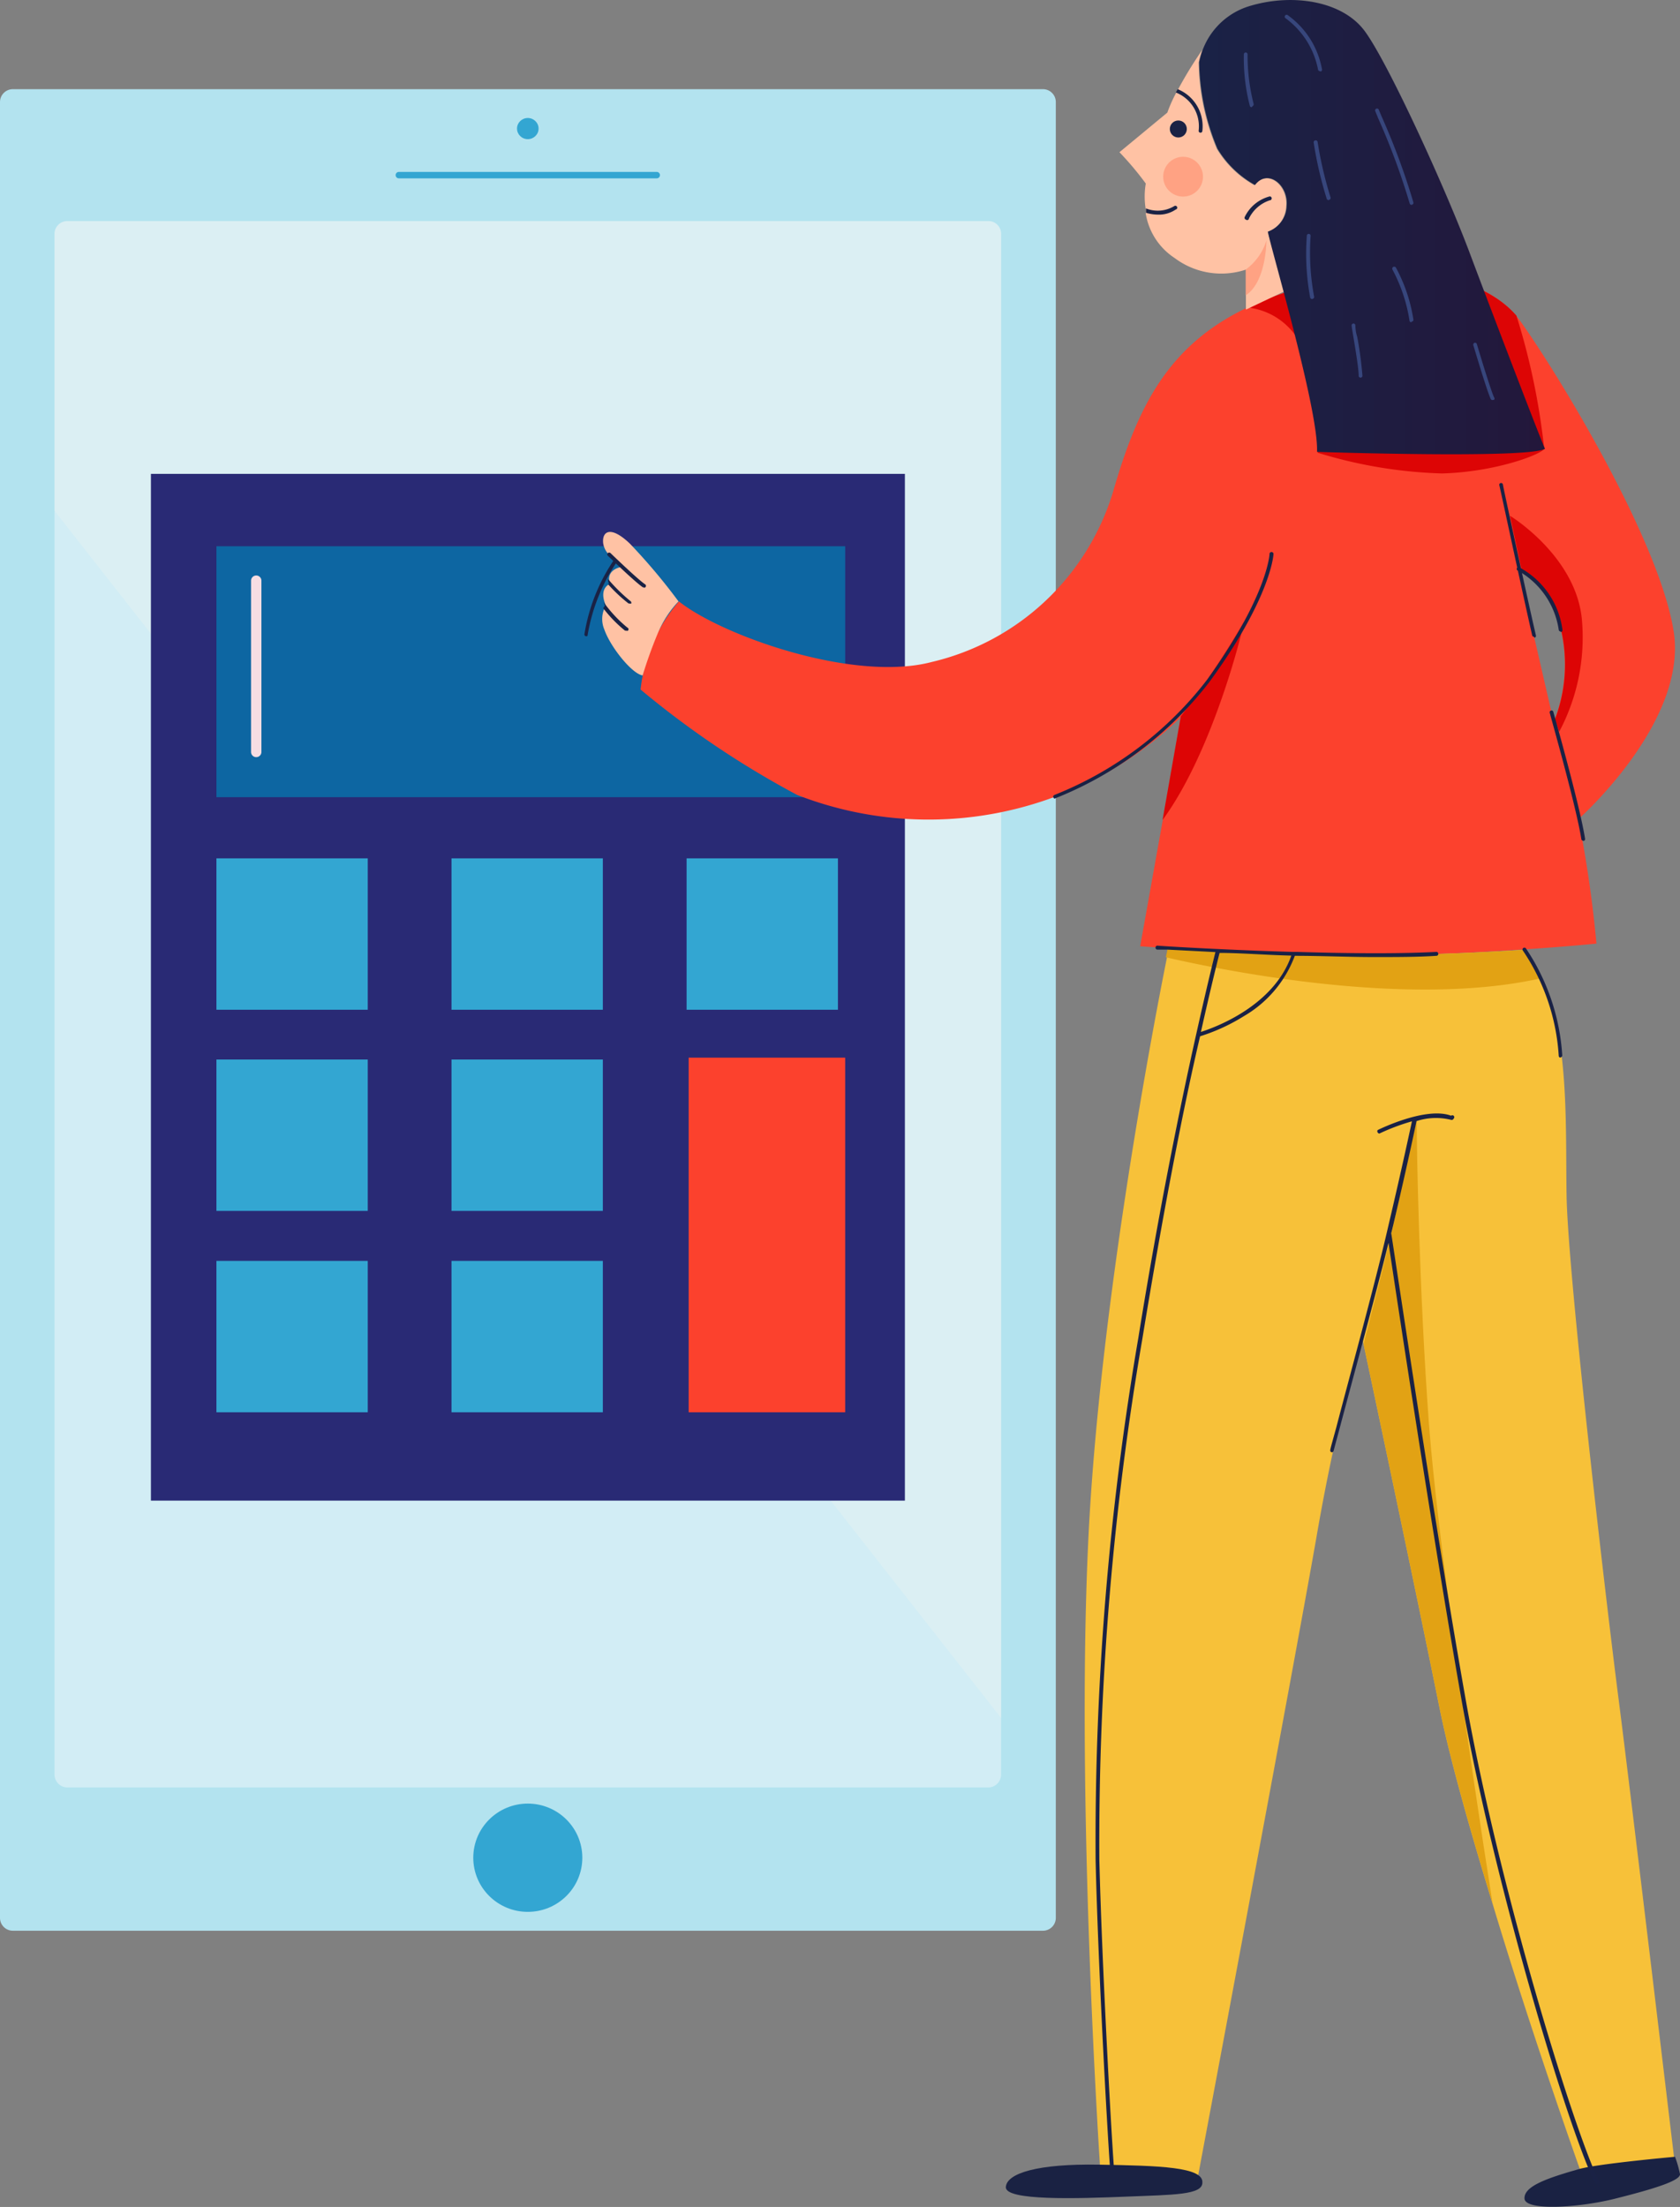 <svg xmlns="http://www.w3.org/2000/svg" xmlns:xlink="http://www.w3.org/1999/xlink" viewBox="0 0 81.04 106.42">
  <rect x="0" y="0" width="81.04" height="106.42" fill="#808080" stroke="none"/>
  <defs>
    <style>
      .cls-1 {
        fill: #b3e3ef;
      }

      .cls-2 {
        fill: #d2edf5;
      }

      .cls-3 {
        fill: #e9f4f0;
        opacity: 0.4;
      }

      .cls-4 {
        fill: #33a6d2;
      }

      .cls-5 {
        fill: #292a75;
      }

      .cls-6 {
        fill: #0d66a2;
      }

      .cls-7 {
        fill: #fc412d;
      }

      .cls-8 {
        fill: #f7dde3;
      }

      .cls-9 {
        fill: #fffeff;
      }

      .cls-10 {
        fill: #0e5a98;
      }

      .cls-11 {
        fill: #1a2245;
      }

      .cls-12 {
        fill: #dd0505;
      }

      .cls-13 {
        fill: #f7c139;
      }

      .cls-14 {
        fill: #e2a214;
      }

      .cls-15 {
        fill: #ffc2a4;
      }

      .cls-16 {
        fill: #1a2243;
      }

      .cls-17 {
        fill: url(#linear-gradient);
      }

      .cls-18 {
        fill: #37467c;
      }

      .cls-19 {
        fill: #ffa283;
      }
    </style>
    <linearGradient id="linear-gradient" x1="57.85" y1="10.96" x2="74.49" y2="10.96" gradientUnits="userSpaceOnUse">
      <stop offset="0.01" stop-color="#1a2246"/>
      <stop offset="1" stop-color="#23173b"/>
    </linearGradient>
  </defs>
  <title>transaction-stat</title>
  <g id="Layer_2" data-name="Layer 2">
    <g id="_ëîé_2" data-name="‘ëîé_2">
      <g>
        <g>
          <path class="cls-1" d="M50.93,92.49a.62.62,0,0,1-.62.61H.62A.62.62,0,0,1,0,92.49V4.92A.62.62,0,0,1,.62,4.3H50.31a.62.62,0,0,1,.62.61Z"/>
          <path class="cls-2" d="M3.25,10.66H47.68a.61.61,0,0,1,.61.61v74.3a.62.62,0,0,1-.62.62H3.25a.62.62,0,0,1-.62-.62V11.28A.62.62,0,0,1,3.25,10.66Z"/>
          <path class="cls-3" d="M48.29,11.27V82.84L2.63,24.63V11.27a.62.62,0,0,1,.62-.61H47.68A.62.62,0,0,1,48.29,11.27Z"/>
          <ellipse class="cls-4" cx="25.46" cy="89.58" rx="2.63" ry="2.61"/>
          <ellipse class="cls-4" cx="25.46" cy="6.2" rx="0.52" ry="0.51"/>
          <path class="cls-4" d="M31.68,8.6H19.24a.15.15,0,1,1,0-.31H31.68a.15.15,0,1,1,0,.31Z"/>
          <g>
            <rect class="cls-5" x="7.28" y="22.85" width="36.37" height="49.51"/>
            <rect class="cls-6" x="10.44" y="26.34" width="30.33" height="12.1"/>
            <rect class="cls-7" x="33.22" y="51" width="7.55" height="17.1"/>
            <rect class="cls-4" x="10.44" y="41.39" width="7.3" height="7.3"/>
            <rect class="cls-4" x="21.78" y="41.39" width="7.3" height="7.3"/>
            <rect class="cls-4" x="10.44" y="51.09" width="7.3" height="7.3"/>
            <rect class="cls-4" x="21.78" y="51.09" width="7.3" height="7.3"/>
            <rect class="cls-4" x="10.44" y="60.8" width="7.3" height="7.3"/>
            <rect class="cls-4" x="21.78" y="60.8" width="7.3" height="7.3"/>
            <rect class="cls-4" x="33.12" y="41.39" width="7.3" height="7.3"/>
            <path class="cls-8" d="M12.36,36.51a.25.25,0,0,1-.25-.25V28a.25.25,0,1,1,.5,0v8.27A.25.25,0,0,1,12.36,36.51Z"/>
          </g>
          <path class="cls-9" d="M24.17,34.77h0Z"/>
          <path class="cls-9" d="M24.17,34.77h0Z"/>
          <polygon class="cls-10" points="24.17 34.93 24.16 34.93 24.18 34.93 24.17 34.93"/>
          <path class="cls-11" d="M28.27,30.68h0a.09.09,0,0,1-.08-.09,8.89,8.89,0,0,1,1.76-4.05.09.09,0,0,1,.12,0,.09.09,0,0,1,0,.12,8.94,8.94,0,0,0-1.73,4A.09.09,0,0,1,28.27,30.68Z"/>
        </g>
        <path class="cls-7" d="M80.74,30.48c-.67-4.37-5.5-12.32-7.37-14.95-.07-.1-.16-.21-.24-.31-2-2.35-6.71-2.72-11.48-1a15.07,15.07,0,0,0-1.48.61c-3.84,1.83-5.3,4.8-6.48,8.89a12,12,0,0,1-8.74,8.2c-3.79,1-10.16-1.29-12.2-2.92a7.78,7.78,0,0,0-1.85,4.25,44.21,44.21,0,0,0,7.55,5.08,17.47,17.47,0,0,0,18.42-3.66,1.37,1.37,0,0,0,.1-.13v0l-.88,5h0L55,45.63l1.31.09c2.13.14,6.49.38,10.59.32,2.56,0,4.87-.15,6.62-.26,2.15-.14,3.49-.28,3.49-.28a58.13,58.13,0,0,0-.87-6S81.4,34.85,80.74,30.48ZM75,34.68l-.05.13-.2-.86L73.24,27.4l.13,0a3.78,3.78,0,0,1,1.91,2.91A7.42,7.42,0,0,1,75,34.68Z"/>
        <path class="cls-12" d="M74.49,21.64c-.1.25-2.31,1.12-4.93,1.19a22.45,22.45,0,0,1-6-1c.19-1.06-.84-5.28-.84-5.28a3.26,3.26,0,0,0-2.53-1.72,15.07,15.07,0,0,1,1.48-.61c4.77-1.68,9.46-1.32,11.48,1A33.33,33.33,0,0,1,74.49,21.64Z"/>
        <path class="cls-13" d="M80.8,104.42a13.91,13.91,0,0,1-3.67.77l-.19,0-.52,0S74,98.45,72,91.8h0c-1.07-3.49-2.05-6.95-2.54-9.35-1.28-6.32-3.3-15.83-3.68-17.61h0l-.06-.29s-.15.42-.39,1.28v0q-.13.45-.28,1l-.06.23c-.2.78-.43,1.74-.68,2.89s-.54,2.62-.82,4.25c-1.17,6.66-5.75,31-5.75,31-1.15-.23-2.93-.46-3.93-.58l-.19,0-.55-.06s-1.17-17.4-.58-30.14c.53-11.51,3.28-25.67,3.81-28.29l.07-.34,0-.09c2.13.14,6.49.38,10.59.32L69.4,46c1.56-.05,3-.13,4.14-.2a6.07,6.07,0,0,1,.85,1.38c1.33,2.89,1.12,7.24,1.18,10.54.08,3.91,1.92,19.65,2.5,24.15S80.8,104.42,80.8,104.42Z"/>
        <path class="cls-14" d="M74.39,47.16c-6.67,1.53-16.12-.53-18.15-1l.07-.34,0-.09c2.13.14,6.49.38,10.59.32L69.4,46c1.56-.05,3-.13,4.14-.2A6.07,6.07,0,0,1,74.39,47.16Z"/>
        <path class="cls-14" d="M72,91.79c-1.07-3.49-2.05-6.95-2.54-9.35-1.28-6.32-3.3-15.83-3.68-17.61h0c0-.15,1.5-5.7,1.77-7.37L68.34,54s0,.06,0,.18c0,1.21.12,8.13.59,14.49C69.33,73.94,70.88,84.72,72,91.79Z"/>
        <path class="cls-12" d="M75.21,35.29l-.2-.61a7.42,7.42,0,0,0,.29-4.33,3.78,3.78,0,0,0-1.91-2.91l-.55-2.57s3.29,2,3.48,5.16A9.68,9.68,0,0,1,75.21,35.29Z"/>
        <path class="cls-15" d="M61.16,11.18A27.57,27.57,0,0,0,62.07,14l-.2.09-1.77.84V13a3.75,3.75,0,0,1-3.44-.56,3.17,3.17,0,0,1-1.39-2.13c0-.07,0-.14,0-.21a3.73,3.73,0,0,1,0-1.25A14.91,14.91,0,0,0,54,7.34l2.31-1.91a6.9,6.9,0,0,1,.45-1l.09-.16A19.86,19.86,0,0,1,58,2.4a4.07,4.07,0,0,0-.18.61,11.14,11.14,0,0,0,.88,4.17,4.88,4.88,0,0,0,1.81,1.75c.63-.81,1.62,0,1.53,1A1.36,1.36,0,0,1,61.16,11.18Z"/>
        <path class="cls-15" d="M32.73,29a5.06,5.06,0,0,0-1,1.54A21.33,21.33,0,0,0,31,32.57c-.52-.08-1.56-1.38-1.85-2.22a1.29,1.29,0,0,1,0-1,.42.42,0,0,1,.08-.12l-.06-.17c-.2-.59.08-.81.21-.89l.06,0a.75.75,0,0,1-.06-.25c0-.36.31-.51.53-.57l.19,0a3.27,3.27,0,0,1-.75-.63,1,1,0,0,1-.25-.5c-.08-.58.33-.92,1.29,0A28.73,28.73,0,0,1,32.73,29Z"/>
        <path class="cls-16" d="M58,105.25c.06-.76-2.07-.82-5-.87s-4.44.41-4.48,1.08,3.44.56,5.87.46C56.6,105.83,58,105.84,58,105.25Z"/>
        <path class="cls-16" d="M76.18,104.59c-1.55.44-2.68.83-2.64,1.43s2.62.44,4.37,0,3.14-.85,3.13-1.18a5.41,5.41,0,0,0-.24-.84S77.12,104.33,76.18,104.59Z"/>
        <path class="cls-17" d="M70.9,12.21c-1.22-3.25-4-9.3-5.09-10.74S62.3-.34,60.22.31A3.49,3.49,0,0,0,57.85,3a11.17,11.17,0,0,0,.88,4.17,4.9,4.9,0,0,0,1.81,1.75c.62-.81,1.62,0,1.53,1a1.36,1.36,0,0,1-.91,1.25c.09.62,2.46,8.62,2.37,10.62,0,0,10.21.34,11-.15C74.49,21.64,72.12,15.46,70.9,12.21Z"/>
        <path class="cls-11" d="M31.06,28.32l-.05,0c-.41-.28-1.63-1.47-1.69-1.52a.09.09,0,0,1,0-.13.1.1,0,0,1,.13,0s1.27,1.23,1.66,1.5a.09.09,0,0,1-.05.17Z"/>
        <path class="cls-11" d="M30.45,29.1a.1.1,0,0,1-.08,0l-.05,0a7.41,7.41,0,0,1-1-.94l.06,0a.75.75,0,0,1-.06-.25A8.35,8.35,0,0,0,30.43,29,.1.1,0,0,1,30.45,29.1Z"/>
        <path class="cls-11" d="M30.29,30.41a.09.09,0,0,1-.08,0l-.06,0a6.36,6.36,0,0,1-1.05-1.08.42.42,0,0,1,.08-.12l-.06-.17a6.34,6.34,0,0,0,1.14,1.22A.09.09,0,0,1,30.29,30.41Z"/>
        <path class="cls-11" d="M74,30.71a.1.1,0,0,1-.09-.07c-.35-1.5-1.57-7.21-1.59-7.26a.09.09,0,1,1,.18,0c0,.06,1.24,5.76,1.59,7.26a.09.09,0,0,1-.07.11Z"/>
        <path class="cls-11" d="M75.28,30.45a.09.09,0,0,1-.09-.08,3.92,3.92,0,0,0-2-2.87.09.09,0,0,1,0-.13.09.09,0,0,1,.12,0,4,4,0,0,1,2.06,3,.09.09,0,0,1-.08.11Z"/>
        <path class="cls-11" d="M76.37,40.54a.09.09,0,0,1-.09-.08c-.26-1.64-1.51-6-1.52-6.08a.09.09,0,0,1,.06-.12.09.09,0,0,1,.11.07s1.27,4.46,1.53,6.11a.09.09,0,0,1-.08.11Z"/>
        <path class="cls-11" d="M69.3,45.9c-1.92.1-4.43.07-6.77,0h-.19c-3.44-.1-6.45-.29-6.5-.3a.09.09,0,0,0-.1.09.09.09,0,0,0,.09.1l.47,0,2.33.12h0c-.1.39-.44,1.78-.92,3.93h0c-.75,3.34-1.81,8.53-2.8,14.68a143.56,143.56,0,0,0-2.06,25.18c.11,4.77.53,12.55.7,14.91l.19,0c-.17-2.3-.59-10.13-.71-14.93A143.49,143.49,0,0,1,55.1,64.59c1-6.11,2-11.27,2.79-14.62A9.11,9.11,0,0,0,60,49a5.65,5.65,0,0,0,2.46-2.91c1.26,0,2.58.06,3.83.06,1.08,0,2.1,0,3-.06a.09.09,0,0,0,.09-.1h0A.09.09,0,0,0,69.3,45.9ZM57.93,49.76h0c.48-2.15.82-3.5.9-3.81,1,0,2.2.1,3.46.13C61.44,48.51,58.62,49.54,57.93,49.76Z"/>
        <path class="cls-11" d="M77.12,105.16C75.87,102.56,72.31,91,70.71,82c-1.52-8.56-3.51-22-3.6-22.53l.1-.41c.74-3.15,1.12-5,1.12-5s0,0,0,0A3,3,0,0,1,70,54a.1.1,0,0,0,.12-.06A.09.09,0,0,0,70,53.8c-1.21-.45-3.44.64-3.54.69a.09.09,0,0,0,0,.12.09.09,0,0,0,.08.05h0a10.16,10.16,0,0,1,1.57-.59c-.08.36-.45,2.11-1.11,4.92l-.1.43h0C66.3,62,65,66.75,64.46,68.83c-.2.73-.28,1-.29,1.09a.09.09,0,0,0,.07.11h0a.09.09,0,0,0,.09-.07l.29-1.08c.53-2,1.7-6.28,2.36-8.95.37,2.49,2.15,14.29,3.53,22.09,1.5,8.46,5,20.29,6.42,23.23a.09.09,0,0,0,.08.05h0A.09.09,0,0,0,77.12,105.16Z"/>
        <path class="cls-11" d="M75.28,51a.09.09,0,0,1-.09-.09,10.2,10.2,0,0,0-1.72-5.06.09.09,0,0,1,0-.13.1.1,0,0,1,.13,0,10.41,10.41,0,0,1,1.76,5.17.1.1,0,0,1-.09.1Z"/>
        <path class="cls-11" d="M60.1,10.59h0a.09.09,0,0,1-.06-.12,1.86,1.86,0,0,1,1.21-1,.09.09,0,0,1,0,.19,1.71,1.71,0,0,0-1,.87A.09.09,0,0,1,60.1,10.59Z"/>
        <path class="cls-11" d="M58,6.31a.09.09,0,0,1-.09.09h0a.09.09,0,0,1-.09-.1,1.75,1.75,0,0,0-1.1-1.84l.09-.16A1.93,1.93,0,0,1,58,6.31Z"/>
        <circle class="cls-11" cx="56.84" cy="6.22" r="0.41"/>
        <path class="cls-11" d="M56.72,10.1a1.44,1.44,0,0,1-.84.25,2.09,2.09,0,0,1-.6-.09c0-.07,0-.14,0-.21a1.54,1.54,0,0,0,1.36-.11.09.09,0,0,1,.11.15Z"/>
        <path class="cls-18" d="M68.08,9.88A.1.1,0,0,1,68,9.81a33.48,33.48,0,0,0-1.53-4.13l-.13-.32a.09.09,0,1,1,.17-.07l.13.31a34.06,34.06,0,0,1,1.54,4.16.09.09,0,0,1-.07.11Z"/>
        <path class="cls-18" d="M63.29,14.42a.1.1,0,0,1-.09-.07,11.66,11.66,0,0,1-.16-3,.09.09,0,0,1,.11-.07.09.09,0,0,1,.07.11,11.5,11.5,0,0,0,.17,2.91.09.09,0,0,1-.07.11Z"/>
        <path class="cls-18" d="M60.38,5.17a.09.09,0,0,1-.09-.06A9.29,9.29,0,0,1,60,2.62a.09.09,0,0,1,.09-.09h0a.09.09,0,0,1,.09.09A9.44,9.44,0,0,0,60.47,5a.1.1,0,0,1-.05.12Z"/>
        <path class="cls-18" d="M63.67,3.43a.09.09,0,0,1-.09-.07A4,4,0,0,0,62,.87a.09.09,0,0,1,0-.13.09.09,0,0,1,.13,0,4.1,4.1,0,0,1,1.64,2.6.09.09,0,0,1-.07.11Z"/>
        <path class="cls-18" d="M64.09,9.65A.1.1,0,0,1,64,9.59a18.63,18.63,0,0,1-.63-2.71.09.09,0,0,1,.08-.11.09.09,0,0,1,.11.08,18.8,18.8,0,0,0,.62,2.66.09.09,0,0,1-.05.12Z"/>
        <path class="cls-18" d="M68.08,15.54a.09.09,0,0,1-.09-.09A7.72,7.72,0,0,0,67.17,13a.09.09,0,1,1,.17-.09,7.75,7.75,0,0,1,.84,2.5.09.09,0,0,1-.09.1Z"/>
        <path class="cls-18" d="M72,19.29a.09.09,0,0,1-.09-.05c-.21-.46-.81-2.51-.84-2.59a.1.1,0,0,1,.06-.12.09.09,0,0,1,.11.06s.63,2.12.83,2.57a.09.09,0,0,1,0,.12Z"/>
        <path class="cls-18" d="M65.63,18.21a.09.09,0,0,1-.09-.1c0-.32-.15-1.23-.25-1.83-.06-.36-.09-.54-.09-.59a.09.09,0,0,1,.09-.09h0a.09.09,0,0,1,.09.09s0,.29.09.55a18.3,18.3,0,0,1,.25,1.86A.09.09,0,0,1,65.63,18.21Z"/>
        <path class="cls-12" d="M60,30c0,.2-1.45,6.18-3.92,9.54l.88-5h0A45.84,45.84,0,0,0,60,30Z"/>
        <path class="cls-11" d="M50.9,38.51a.09.09,0,0,1-.09-.06.09.09,0,0,1,.06-.12,17.39,17.39,0,0,0,7.37-5.57c2.88-4,3-6,3-6.05a.09.09,0,0,1,.1-.09.09.09,0,0,1,.09.1c0,.08-.16,2.15-3.08,6.15a17.57,17.57,0,0,1-7.46,5.63Z"/>
        <circle class="cls-19" cx="57.07" cy="8.52" r="0.96"/>
        <path class="cls-19" d="M61.09,11.6s0,2-1,2.64V13A2.75,2.75,0,0,0,61.09,11.6Z"/>
      </g>
    </g>
  </g>
</svg>
